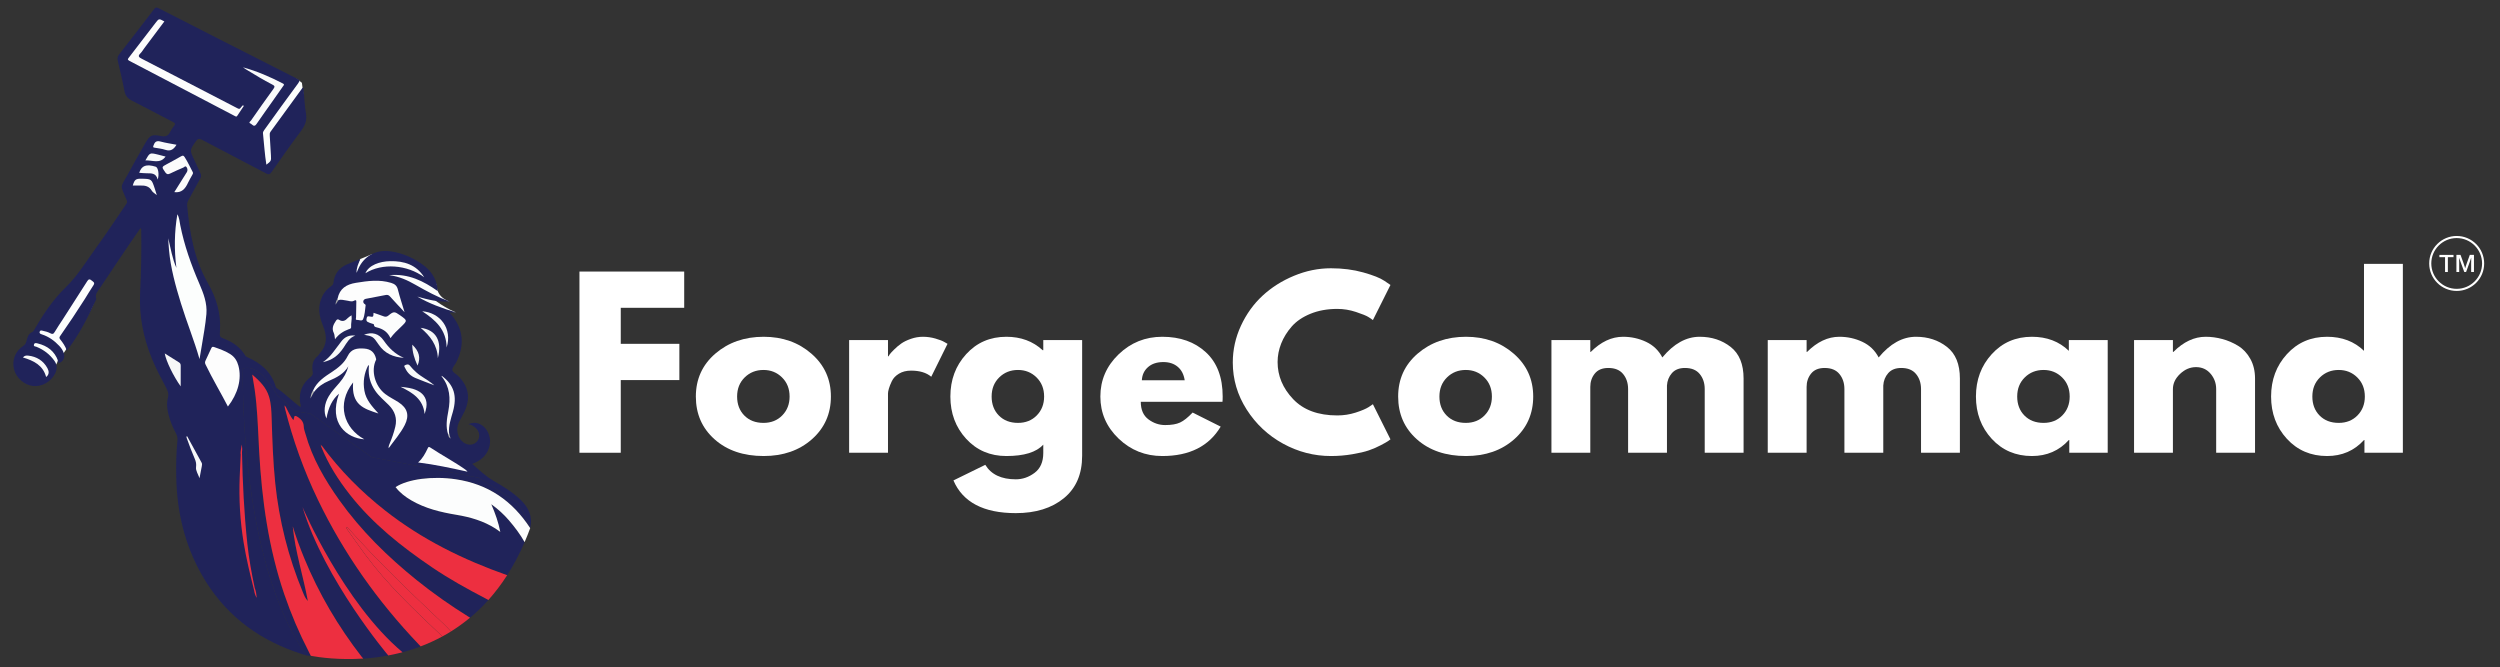 <svg version="1.0" preserveAspectRatio="xMidYMid meet" viewBox="82.206 170.496 880.448 235.008" zoomAndPan="magnify" xmlns:xlink="http://www.w3.org/1999/xlink" xmlns="http://www.w3.org/2000/svg" style="max-height: 500px" width="880.448" height="235.008"><rect x="82.206" y="170.496" width="880.448" height="235.008" fill="#333333" stroke="none"/><defs><g/><clipPath id="4c83c9c222"><path clip-rule="nonzero" d="M 167 300 L 269 300 L 269 402.992 L 167 402.992 Z M 167 300"/></clipPath><clipPath id="95acf779dc"><path clip-rule="nonzero" d="M 86.281 173 L 269.941 173 L 269.941 402 L 86.281 402 Z M 86.281 173"/></clipPath><clipPath id="f35b70c0ac"><path clip-rule="nonzero" d="M 171 302 L 211 302 L 211 402.992 L 171 402.992 Z M 171 302"/></clipPath><clipPath id="f271367bf6"><path clip-rule="nonzero" d="M 937.719 253.598 L 957.207 253.598 L 957.207 273 L 937.719 273 Z M 937.719 253.598"/></clipPath></defs><path fill-rule="nonzero" fill-opacity="1" d="M 186.707 198.227 L 188.531 199.66 L 189.074 203.789 L 178.277 228.02 L 176.652 229.461 L 172.516 223.891 L 174.5 213.66 Z M 186.707 198.227" fill="#fcfefd"/><path fill-rule="nonzero" fill-opacity="1" d="M 101.102 299.461 C 101.102 299.461 102.012 299.688 102.637 297.25 L 104.641 294.805 C 104.641 294.805 113.414 282.469 115.453 276.516 L 114.238 274.875 L 117.656 268.234 L 113.883 266.617 L 98.051 282.773 L 92.297 292.465 L 96.973 295.875 Z M 101.102 299.461" fill="#fcfefd"/><path fill-rule="nonzero" fill-opacity="1" d="M 236.02 270.922 C 236.02 270.922 235.656 275.016 240.559 276.691 C 240.559 276.691 236.648 276.035 233.586 274.781 C 233.586 274.781 237.309 278.203 242.777 280.531 C 242.777 280.531 234.758 279.359 231.699 278.277 L 225.855 271.371 L 215.059 267.242 L 205.703 268.227 L 209.008 261.742 C 209.008 261.742 211.867 260.621 212.992 260.105 C 212.992 260.105 229.637 258.355 236.02 270.922 Z M 236.02 270.922" fill="#fcfefd"/><g clip-path="url(#4c83c9c222)"><path fill-rule="nonzero" fill-opacity="1" d="M 255.227 348.07 C 256.66 351.414 257.746 354.465 258.402 357.828 C 257.734 357.359 257.25 356.992 256.746 356.668 C 252.535 353.969 247.82 352.613 242.961 351.805 C 237.395 350.879 231.977 349.586 227.055 346.711 C 224.941 345.477 223.023 344.016 221.516 342.047 C 225.781 339.23 234.516 338.066 242.785 339.293 C 254.066 340.977 262.66 346.832 268.93 356.488 C 268.93 356.488 266.25 349.27 264.359 347.383 L 250.867 338.762 L 213.086 331.492 L 191.5 316.152 L 186.102 315.344 L 179.625 309.418 C 179.625 309.418 174.227 298.383 167.75 300.266 C 167.75 300.266 165.938 366.66 189.953 401.125 C 189.953 401.125 190.555 401.273 191.656 401.473 C 191.387 400.922 191.18 400.48 190.949 400.047 C 187.578 393.52 184.699 386.785 182.328 379.836 C 176.754 363.504 174.422 346.609 173.461 329.477 C 173.152 323.879 172.984 318.277 172.469 312.695 C 172.16 309.34 171.68 306 171.027 302.422 C 173.672 304.707 175.938 306.934 176.922 310.164 C 177.695 312.688 177.773 315.297 177.859 317.902 C 178.109 325.5 178.344 333.094 179.129 340.672 C 180.504 353.902 183.723 366.648 188.793 378.938 C 189.262 380.07 189.695 381.242 190.617 382.18 C 189 373.367 186.156 364.805 185.285 355.852 C 186.438 359.676 187.824 363.41 189.34 367.098 C 194.477 379.586 201.27 391.113 209.539 401.781 C 209.734 402.027 209.922 402.258 210.121 402.457 C 216.246 402.051 223.238 400.863 230.348 398.168 C 230.125 397.93 229.918 397.707 229.711 397.484 C 215.246 382.312 203.277 365.406 194.184 346.512 C 189.199 336.164 185.352 325.406 182.57 314.27 C 182.469 313.91 182.48 313.527 182.449 313.23 C 182.508 313.406 182.617 313.602 182.836 313.734 C 183.688 315.289 184.297 316.977 185.559 318.48 C 185.66 318.145 185.727 317.984 185.746 317.82 C 185.875 316.785 186.223 316.809 187.062 317.348 C 188.363 318.176 189.152 319.156 189.199 320.766 C 189.227 321.613 189.57 322.453 189.797 323.289 C 192.199 331.902 196.625 339.5 201.762 346.703 C 209.398 357.426 218.727 366.559 228.953 374.801 C 234.84 379.547 241.035 383.875 247.465 387.863 C 247.574 387.93 247.676 387.984 247.773 388.031 C 249.988 386.18 252.148 384.109 254.219 381.797 C 253.891 381.617 253.562 381.441 253.234 381.277 C 246.762 377.906 240.379 374.387 234.344 370.277 C 223.594 362.98 213.477 354.961 205.387 344.66 C 201.324 339.488 197.824 333.98 195.363 327.848 C 195.328 327.551 195.195 327.289 195.094 327.078 C 195.062 327.023 195.043 326.977 195.02 326.922 C 195.043 326.969 195.066 327.023 195.094 327.078 C 195.207 327.25 195.41 327.418 195.625 327.574 C 201.988 336.195 209.492 343.742 217.895 350.344 C 230.824 360.488 245.379 367.625 260.816 373.078 C 263.043 369.609 265.109 365.734 266.965 361.434 C 265.398 358.664 263.492 356.141 261.422 353.734 C 259.672 351.691 257.719 349.875 255.227 348.07 Z M 255.227 348.07" fill="#20235a"/></g><g clip-path="url(#95acf779dc)"><path fill-rule="nonzero" fill-opacity="1" d="M 167.754 300.273 C 174.234 298.391 179.633 309.426 179.633 309.426 L 186.109 315.348 L 191.508 316.16 L 213.094 331.508 L 250.871 338.777 L 264.363 347.395 C 266.254 349.277 268.938 356.5 268.938 356.5 C 269.891 352.328 268.328 349.219 265.566 346.535 C 262.734 343.789 259.367 341.773 255.988 339.816 C 253.227 338.215 250.98 336.035 248.512 333.859 C 249.734 333.41 250.73 332.887 251.625 332.191 C 255.426 329.246 255.875 323.859 252.59 320.785 C 251.055 319.352 248.961 318.98 247.156 319.914 C 248.172 320.008 248.875 320.508 249.551 321.059 C 251.113 322.332 251.438 324.344 250.328 325.797 C 249.211 327.27 247.246 327.52 245.555 326.398 C 243.375 324.953 242.59 321.754 243.84 319.176 C 244.461 317.891 245.227 316.664 245.824 315.363 C 247.977 310.684 247.25 306.617 243.645 302.965 C 242.914 302.23 241.594 301.605 241.512 300.828 C 241.418 299.949 242.457 298.98 242.934 298.012 C 245.684 292.43 245.57 287.062 241.699 281.992 C 241.355 281.543 240.977 281.113 240.492 280.531 C 241.324 280.531 241.934 280.531 242.805 280.531 C 237.91 279.055 233.383 277.406 229.18 274.953 C 232.914 276.016 236.645 276.973 240.586 276.691 C 236.316 275.156 232.371 272.992 228.461 270.762 C 225.715 269.191 222.852 267.863 219.277 267.402 C 226.047 266.773 231.332 269.453 236.375 273.023 C 236.32 269.809 234.559 266.418 231.848 264.285 C 228.293 261.5 224.316 259.684 219.82 259.012 C 214.797 258.27 210.465 260.562 208.426 265.109 C 208.203 265.602 207.996 266.09 207.781 266.586 C 207.695 264.891 208.398 263.41 209.102 261.707 C 207.332 262.426 205.77 263 204.25 263.684 C 201.527 264.902 199.977 267.035 199.648 269.996 C 199.574 270.652 199.266 270.969 198.777 271.309 C 196.609 272.824 195.336 274.906 194.828 277.508 C 194.27 280.336 195.02 282.91 196.055 285.488 C 197.355 288.734 197.504 291.902 194.969 294.73 C 194.617 295.117 194.398 295.633 194.008 295.957 C 192.184 297.449 192.004 299.422 192.344 301.52 C 192.473 302.328 192.203 302.766 191.602 303.246 C 188.812 305.457 187.496 308.332 187.848 311.926 C 187.906 312.547 188.27 313.145 188.047 313.875 C 185.102 311.793 182.676 309.133 179.68 307.195 C 179.457 307.055 179.324 306.711 179.234 306.43 C 177.68 301.445 174.113 298.422 169.512 296.387 C 169.156 296.23 168.828 296.125 168.602 295.742 C 166.926 292.953 164.457 291.117 161.461 289.934 C 159.562 289.18 159.516 289.16 159.668 287.117 C 160.117 281 158.402 275.398 155.418 270.191 C 150.555 261.715 148.992 252.406 148.121 242.883 C 148.062 242.215 148.203 241.637 148.543 241.035 C 149.965 238.5 151.301 235.914 152.727 233.387 C 153.117 232.699 153.098 232.113 152.781 231.445 C 152.051 229.918 151.367 228.367 150.637 226.84 C 148.961 223.344 149 223.371 151.207 220.215 C 151.883 219.25 152.406 219.234 153.387 219.75 C 160.875 223.711 168.406 227.59 175.891 231.559 C 176.836 232.062 177.277 231.898 177.859 231.07 C 181.234 226.27 184.574 221.453 188.102 216.77 C 189.555 214.84 190.422 213.031 189.977 210.512 C 189.457 207.516 189.363 204.438 189.074 201.363 C 188.859 201.43 188.746 201.43 188.703 201.484 C 184.969 206.609 181.246 211.742 177.5 216.863 C 177.145 217.344 177.176 217.812 177.211 218.336 C 177.352 220.637 177.5 222.934 177.625 225.234 C 177.734 227.156 177.695 227.215 176.016 228.504 C 175.426 224.836 175.219 221.152 174.824 217.492 C 174.77 217.016 174.992 216.676 175.254 216.305 C 179.223 210.816 183.145 205.289 187.195 199.863 C 187.961 198.836 187.68 198.648 186.781 198.191 C 178.211 193.863 169.66 189.508 161.105 185.152 C 153.48 181.266 145.867 177.371 138.242 173.48 C 137.629 173.164 137.125 172.855 136.492 173.688 C 132.422 179.047 128.293 184.367 124.141 189.676 C 123.566 190.414 123.492 191.109 123.691 191.961 C 124.504 195.473 125.371 198.977 126.027 202.516 C 126.348 204.23 127.188 205.203 128.707 205.965 C 133.559 208.414 138.34 210.992 143.168 213.484 C 143.883 213.855 144.051 214.129 143.523 214.805 C 142.992 215.488 142.496 216.219 142.113 216.988 C 141.402 218.43 140.391 218.711 138.848 218.398 C 135.676 217.746 134.984 218.102 133.355 220.945 C 131.258 224.598 129.191 228.262 127.18 231.961 C 124.484 236.918 124.457 235.336 126.777 240.898 C 127.012 241.457 127.02 241.84 126.676 242.328 C 123.23 247.34 119.918 252.445 116.336 257.352 C 112.77 262.23 109.738 267.441 105.273 271.758 C 100.773 276.109 97.254 281.449 94.082 286.918 C 93.973 287.098 93.848 287.324 93.672 287.387 C 92.191 287.949 91.859 289.273 91.531 290.59 C 91.359 291.277 91.117 291.848 90.453 292.277 C 87.602 294.121 86.336 297.336 87.133 300.52 C 87.898 303.598 90.773 306.117 93.879 306.438 C 97.004 306.758 100.23 304.902 101.652 301.98 C 102.402 300.441 102.355 298.945 101.355 297.543 C 99.746 295.301 97.629 293.684 95.074 292.641 C 94.672 292.473 93.965 292.566 94.168 291.844 C 94.355 291.152 94.953 291.32 95.477 291.445 C 98.902 292.285 101.43 294.16 102.656 297.586 C 102.758 297.859 102.535 298.672 103.348 298.227 C 104.656 297.52 105.152 296.219 104.656 294.797 C 104.328 293.84 103.75 293.02 103.059 292.289 C 101.336 290.461 99.344 289.035 96.922 288.25 C 96.426 288.09 95.977 287.902 96.199 287.273 C 96.406 286.684 96.891 286.91 97.305 286.996 C 98.199 287.184 99.09 287.414 99.895 287.848 C 100.586 288.223 101 288.215 101.449 287.438 C 102.344 285.898 103.367 284.438 104.332 282.941 C 107.223 278.445 110.121 273.965 112.977 269.445 C 113.445 268.711 113.902 268.77 114.426 269.246 C 114.914 269.688 115.801 269.949 115.109 270.969 C 114.035 272.551 113.09 274.203 112.066 275.82 C 109.27 280.215 106.391 284.559 103.395 288.828 C 103.105 289.234 103.02 289.531 103.367 289.965 C 104.32 291.16 105.211 292.398 105.742 293.973 C 105.969 293.711 106.082 293.586 106.184 293.449 C 110.105 288.203 113.098 282.434 115.812 276.504 C 115.941 276.227 116.168 275.887 116.094 275.652 C 115.566 274.051 116.684 273.02 117.418 271.914 C 120.891 266.66 124.422 261.445 127.945 256.227 C 129.164 254.414 130.426 252.625 131.652 250.852 C 132.035 251.031 131.934 251.234 131.941 251.387 C 132.066 258.867 131.914 266.336 131.547 273.801 C 131.156 281.723 132.672 289.27 135.609 296.578 C 137.07 300.211 138.914 303.656 140.746 307.105 C 141.32 308.199 141.691 309.238 141.344 310.559 C 140.84 312.469 141.027 314.43 141.516 316.363 C 142.105 318.695 142.984 320.906 144.125 323.016 C 144.539 323.793 144.801 324.578 144.707 325.5 C 144.266 329.832 144.191 334.172 144.277 338.523 C 144.516 350.766 147.25 362.379 153.352 373.066 C 160.848 386.195 171.953 395.008 186.156 400.031 C 187.945 400.668 189.73 401.32 191.781 401.676 C 191.75 401.602 191.715 401.531 191.68 401.465 C 190.574 401.266 189.977 401.117 189.977 401.117 C 165.945 366.66 167.754 300.273 167.754 300.273 Z M 167.754 300.273" fill="#20235a"/></g><path fill-rule="nonzero" fill-opacity="1" d="M 192.492 307.953 C 193.848 304.875 196.551 303.168 199.199 301.426 C 201.41 299.969 203.484 298.289 204.629 295.918 C 205.926 293.242 208.105 293.102 210.484 293.254 C 212.812 293.41 214.133 294.617 214.656 296.867 C 214.684 296.969 214.695 297.102 214.656 297.188 C 212.758 300.996 214.246 306.496 217.906 309.277 C 219.371 310.391 221.027 311.168 222.555 312.16 C 225.734 314.211 226.465 316.816 224.746 320.199 C 223.238 323.168 221.02 325.648 219.082 328.344 C 219.008 327.781 219.18 327.316 219.391 326.828 C 220.223 324.871 220.926 322.863 221.422 320.789 C 222.125 317.844 221.281 315.324 219.16 313.18 C 217.52 311.516 215.668 310.051 214.328 308.086 C 212.645 305.625 211.891 302.938 212.086 299.969 C 212.105 299.695 212.227 299.395 211.945 299.031 C 210.43 301.953 209.996 304.957 210.543 308.117 C 211.109 311.355 213.262 313.648 215.488 316.121 C 210.094 314.398 205.938 312.996 206.566 305.172 C 200.527 312.828 203.391 321.332 210.512 325.207 C 204.367 324.805 197.789 319.633 201.605 309.156 C 199.348 310.988 197.816 314.008 197.188 317.883 C 196.102 315.637 196.395 312.734 197.973 310.07 C 199.02 308.301 200.453 306.832 201.773 305.277 C 203.328 303.449 204.32 301.707 204.891 299.488 C 203.301 302.188 200.707 303.5 197.965 304.656 C 195.934 305.504 194.164 306.746 192.816 308.52 C 192.324 308.527 192.359 308.266 192.492 307.953 Z M 192.492 307.953" fill="#fdfdfd"/><path fill-rule="nonzero" fill-opacity="1" d="M 152.473 296.969 C 150.598 290.359 147.953 283.941 145.922 277.312 C 144.031 271.176 142.316 265.004 141.73 258.578 C 141.605 257.195 141.523 255.809 141.461 254.414 C 142.32 257.914 142.852 261.5 144.328 264.828 C 143.523 258.516 143.602 252.238 144.668 245.953 C 145.371 247.16 145.434 248.531 145.695 249.824 C 147.109 256.922 149.516 263.691 152.371 270.316 C 153.855 273.762 155.223 277.238 154.895 281.105 C 154.574 284.871 153.855 288.578 153.258 292.305 C 152.996 293.887 152.727 295.461 152.473 296.969 Z M 152.473 296.969" fill="#fcfefd"/><path fill-rule="nonzero" fill-opacity="1" d="M 168.086 207.789 C 167.305 208.957 166.527 210.121 165.758 211.293 C 165.535 211.637 165.301 211.57 164.992 211.402 C 152.582 204.895 140.168 198.387 127.738 191.906 C 126.98 191.512 127.246 191.223 127.609 190.75 C 130.742 186.695 133.859 182.625 136.977 178.559 C 138.176 176.996 138.172 176.996 140.09 178.043 C 137.715 181.211 135.355 184.363 132.988 187.52 C 132.543 188.109 132.184 188.777 131.66 189.281 C 130.621 190.301 131.148 190.68 132.168 191.203 C 143.402 196.98 154.613 202.789 165.816 208.621 C 166.336 208.887 166.637 208.977 166.977 208.434 C 167.18 208.109 167.48 207.855 167.742 207.574 C 167.855 207.641 167.969 207.715 168.086 207.789 Z M 168.086 207.789" fill="#fcfcfc"/><path fill-rule="nonzero" fill-opacity="1" d="M 162.473 313.668 C 159.883 308.676 157.008 303.879 154.586 298.844 C 154.352 298.363 154.359 297.973 154.586 297.496 C 155.27 296.09 155.926 294.676 156.562 293.25 C 156.785 292.754 156.965 292.484 157.617 292.719 C 159.59 293.418 161.555 294.094 163.332 295.234 C 164.84 296.199 165.695 297.566 166.168 299.285 C 167.434 303.977 165.973 309.176 162.473 313.668 Z M 162.473 313.668" fill="#fdfdfd"/><path fill-rule="nonzero" fill-opacity="1" d="M 201.109 275.625 C 201.828 272.102 204.199 270.641 207.574 270.098 C 211.727 269.426 215.816 268.855 219.953 270.117 C 221.219 270.504 221.992 271.109 222.332 272.48 C 222.984 275.082 223.844 277.629 224.688 280.457 C 222.836 278.465 221.16 276.711 219.551 274.902 C 219.074 274.367 218.617 274.27 217.961 274.406 C 215.668 274.875 213.359 275.305 211.055 275.73 C 210.203 275.895 209.848 276.77 210.426 277.422 C 210.613 277.629 211.02 277.684 210.969 278.062 C 210.738 279.699 210.707 281.402 210.07 282.91 C 209.719 283.734 208.66 283.125 207.938 283.156 C 207.285 283.191 207.602 282.574 207.602 282.254 C 207.609 280.559 207.66 278.867 207.688 277.172 C 207.695 276.555 207.875 275.879 206.77 276.461 C 205.957 276.887 204.992 276.395 204.086 276.309 C 203.203 276.223 202.324 275.852 201.418 276.207 C 200.934 276.207 200.977 275.945 201.109 275.625 Z M 201.109 275.625" fill="#fdfdfd"/><path fill-rule="nonzero" fill-opacity="1" d="M 219.719 289.59 C 218.746 287.398 217.055 286.32 214.922 285.797 C 214.488 285.691 213.957 285.609 213.926 284.961 C 213.902 284.559 213.574 284.57 213.273 284.484 C 212.738 284.328 212.199 284.137 211.711 283.875 C 211.055 283.527 211.262 282.91 211.383 282.375 C 211.512 281.77 211.965 281.879 212.414 281.957 C 213.691 282.18 213.695 282.172 213.758 280.656 C 214.957 281.074 216.129 281.434 217.277 281.883 C 217.953 282.145 218.43 282.09 219.027 281.602 C 220.832 280.113 221.145 280.148 223.09 281.523 C 225.734 283.391 225.734 283.391 223.398 285.645 C 222.105 286.875 220.797 288.074 219.719 289.59 Z M 219.719 289.59" fill="#fcfdfd"/><path fill-rule="nonzero" fill-opacity="1" d="M 167.77 194.199 C 172.691 195.555 177.324 197.559 181.824 199.895 C 182.527 200.258 182.078 200.598 181.871 200.902 C 180.664 202.648 179.438 204.379 178.211 206.113 C 176.312 208.809 174.383 211.477 172.523 214.203 C 171.633 215.516 171 214.215 170.391 213.98 C 169.613 213.688 170.418 213.203 170.621 212.914 C 173.227 209.184 175.836 205.457 178.523 201.777 C 179.129 200.953 178.895 200.688 178.129 200.289 C 174.977 198.656 171.934 196.828 168.902 194.965 C 168.52 194.723 168.152 194.453 167.77 194.199 Z M 167.77 194.199" fill="#fafbfb"/><path fill-rule="nonzero" fill-opacity="1" d="M 143.594 238.16 C 144.969 235.969 146.371 233.73 147.773 231.492 C 147.934 231.238 148.129 230.977 148.188 230.695 C 148.309 230.156 148.148 229.613 147.801 229.238 C 147.43 228.844 147.109 229.359 146.793 229.5 C 145.199 230.184 143.602 230.875 142.055 231.641 C 141.242 232.039 140.812 231.781 140.355 231.109 C 139.102 229.281 139.09 229.309 140.988 228.289 C 142.668 227.391 144.352 226.48 146.008 225.527 C 146.566 225.207 146.84 225.219 147.23 225.816 C 148.324 227.496 149.129 229.32 150.074 231.074 C 150.289 231.473 150.121 231.734 149.957 232.035 C 149.441 232.984 148.859 233.91 148.41 234.895 C 147.457 236.961 146.176 238.5 143.594 238.16 Z M 143.594 238.16" fill="#fbfbfb"/><path fill-rule="nonzero" fill-opacity="1" d="M 229.449 333.367 C 231.078 331.949 231.961 330.207 232.809 328.445 C 233.027 327.98 233.148 327.715 233.707 328.082 C 237.824 330.816 242.223 333.113 246.258 335.988 C 246.426 336.109 246.555 336.289 246.863 336.617 C 240.996 335.324 235.355 334.094 229.449 333.367 Z M 229.449 333.367" fill="#fcfdfd"/><path fill-rule="nonzero" fill-opacity="1" d="M 231.594 268.141 C 225.625 263.676 216.746 263.027 210.887 266.727 C 212.082 263.863 215.957 262.543 219.578 262.473 C 224.473 262.371 228.816 263.684 231.594 268.141 Z M 231.594 268.141" fill="#fafbfb"/><path fill-rule="nonzero" fill-opacity="1" d="M 206.012 281.535 C 206.219 283.008 205.762 284.324 205.863 285.656 C 205.91 286.281 205.387 286.301 205.004 286.449 C 203.109 287.156 201.453 288.203 200.191 289.973 C 200.043 289.156 200.062 288.379 199.762 287.766 C 198.93 286.094 199.641 284.785 200.527 283.453 C 200.82 283.016 201.137 282.801 201.594 283.105 C 202.859 283.934 203.824 283.473 204.73 282.473 C 205.039 282.133 205.48 281.91 206.012 281.535 Z M 206.012 281.535" fill="#fbfcfb"/><path fill-rule="nonzero" fill-opacity="1" d="M 240.062 323.613 C 239.105 320.824 239.574 318.023 240.098 315.262 C 240.934 310.859 240.66 306.73 237.75 303.074 C 237.715 303.031 237.762 302.926 237.777 302.844 C 242.113 306.07 243.281 309.914 241.691 315.551 C 241 318.004 240.137 320.43 240.352 323.043 C 240.398 323.309 240.566 323.633 240.062 323.613 Z M 240.062 323.613" fill="#f9fafa"/><path fill-rule="nonzero" fill-opacity="1" d="M 224.445 296.52 C 220.766 296.297 217.672 295.012 215.527 291.801 C 213.648 289 213.449 288.945 210.41 288.391 C 213.234 287.297 215.633 287.949 217.324 290.402 C 219.168 293.066 221.383 295.246 224.445 296.52 Z M 224.445 296.52" fill="#fafafb"/><path fill-rule="nonzero" fill-opacity="1" d="M 207.352 288.691 C 205.219 289.395 204.328 291.238 203.242 292.879 C 201.312 295.797 199.199 297.316 195.914 298.047 C 197.234 297.129 198.387 296.035 199.367 294.762 C 200.367 293.457 201.363 292.148 202.344 290.824 C 203.57 289.148 205.215 288.41 207.352 288.691 Z M 207.352 288.691" fill="#f8f9f9"/><path fill-rule="nonzero" fill-opacity="1" d="M 230.891 280.109 C 237.293 280.609 241.586 286.262 239.5 292.879 C 239.398 286.547 235.531 283.164 230.891 280.109 Z M 230.891 280.109" fill="#f9fafa"/><path fill-rule="nonzero" fill-opacity="1" d="M 223.277 306.727 C 225.332 306.918 227.363 307.16 229.219 308.059 C 231.66 309.238 232.789 311.41 232.344 314.031 C 232.219 314.793 231.996 315.539 231.742 316.32 C 231.25 311.039 227.441 308.75 223.277 306.727 Z M 223.277 306.727" fill="#f8f9f9"/><path fill-rule="nonzero" fill-opacity="1" d="M 137.434 239.223 C 136.641 238.547 135.984 238.219 135.684 237.691 C 134.711 235.98 133.176 235.773 131.465 235.84 C 130.641 235.875 129.816 235.848 128.965 235.848 C 129.574 233.734 130.035 233.387 132.062 233.434 C 135.582 233.516 135.582 233.516 136.707 236.906 C 136.922 237.551 137.117 238.207 137.434 239.223 Z M 137.434 239.223" fill="#f9fafa"/><path fill-rule="nonzero" fill-opacity="1" d="M 148.113 324.129 C 149.812 327.223 151.5 330.328 153.203 333.422 C 153.434 333.84 153.359 334.254 153.277 334.684 C 153.012 336.043 152.754 337.395 152.469 338.91 C 151.992 337.543 151.094 336.23 151.246 335.059 C 151.395 333.918 151.219 333.047 150.816 332.121 C 149.785 329.742 148.867 327.324 148 324.879 C 147.934 324.684 147.887 324.484 147.832 324.281 C 147.922 324.242 148.02 324.18 148.113 324.129 Z M 148.113 324.129" fill="#f7f8f9"/><path fill-rule="nonzero" fill-opacity="1" d="M 144.367 221.473 C 143.434 223.016 142.355 223.906 140.438 223.262 C 139.223 222.852 137.902 222.727 136.629 222.504 C 136.117 222.418 136.059 222.332 136.246 221.781 C 136.668 220.543 137.246 219.957 138.68 220.332 C 140.539 220.828 142.457 221.105 144.367 221.473 Z M 144.367 221.473" fill="#fafbfb"/><path fill-rule="nonzero" fill-opacity="1" d="M 90.277 296.391 C 90.801 295.723 91.465 295.66 92.109 295.734 C 95.105 296.062 97.445 297.484 98.902 300.145 C 99.492 301.223 99.613 302.391 98.453 303.273 C 97.348 299.125 94.074 297.52 90.277 296.391 Z M 90.277 296.391" fill="#f9f9fa"/><path fill-rule="nonzero" fill-opacity="1" d="M 236.41 296.625 C 236.223 292.031 233.711 288.785 230.34 285.945 C 235.758 286.648 237.973 290.523 236.41 296.625 Z M 236.41 296.625" fill="#f6f7f8"/><path fill-rule="nonzero" fill-opacity="1" d="M 137.727 233.734 C 137.203 231.379 135.48 231.539 133.832 231.52 C 132.973 231.512 132.113 231.418 131.242 231.355 C 132.082 228.785 133.723 228.195 137.051 229.207 C 137.91 229.473 138.371 232 137.727 233.734 Z M 137.727 233.734" fill="#f8fafa"/><path fill-rule="nonzero" fill-opacity="1" d="M 235.156 306.203 C 232.719 305.258 230.582 304.48 228.48 303.602 C 226.914 302.945 225.707 301.832 224.969 300.277 C 224.809 299.93 224.305 299.406 224.793 299.145 C 225.305 298.879 226.027 298.582 226.57 299.281 C 227.242 300.133 228 300.895 228.812 301.625 C 230.535 303.172 232.652 304.145 234.43 305.598 C 234.586 305.727 234.738 305.855 235.156 306.203 Z M 235.156 306.203" fill="#f8f9f9"/><path fill-rule="nonzero" fill-opacity="1" d="M 140.223 294.965 C 142.008 296.09 143.641 297.121 145.285 298.141 C 145.773 298.441 145.855 298.871 145.848 299.395 C 145.836 301.758 145.84 304.125 145.84 306.562 C 143.32 303.059 140.68 297.664 140.223 294.965 Z M 140.223 294.965" fill="#f7f8f8"/><path fill-rule="nonzero" fill-opacity="1" d="M 133.418 226.977 C 134.953 224.254 134.953 224.246 137.68 224.898 C 138.633 225.125 139.57 225.387 140.516 225.633 C 138.578 228.316 135.965 226.895 133.418 226.977 Z M 133.418 226.977" fill="#f8fafa"/><path fill-rule="nonzero" fill-opacity="1" d="M 229.254 299.246 C 228.148 296.859 227.402 294.434 227.395 291.875 C 229.824 294.168 230.445 296.512 229.254 299.246 Z M 229.254 299.246" fill="#f4f5f5"/><path fill-rule="nonzero" fill-opacity="1" d="M 172.629 381.062 C 172.504 379.883 172.383 378.703 171.926 377.59 C 170.82 372.422 169.867 367.23 169.312 361.969 C 168.164 351.227 167.648 340.453 167.426 329.656 C 167.566 328.777 167.5 327.914 167.32 327.043 C 167.234 328.262 166.777 329.449 166.973 330.695 C 167.004 330.621 167.039 330.539 167.07 330.469 C 167.066 330.555 167.039 330.637 166.973 330.695 C 166.855 333.297 166.73 335.895 166.621 338.504 C 166.32 346.25 166.75 353.941 168.012 361.594 C 168.938 367.242 170.285 372.797 171.68 378.34 C 171.84 379.305 172.086 380.23 172.629 381.062 Z M 172.629 381.062" fill="#ed2f40"/><path fill-rule="nonzero" fill-opacity="1" d="M 192.492 307.953 C 192.559 308.16 192.488 308.441 192.801 308.52 C 192.414 309.227 192.023 309.93 191.508 310.852 C 191.66 309.648 191.938 308.754 192.492 307.953 Z M 192.492 307.953" fill="#b4b5b4"/><path fill-rule="nonzero" fill-opacity="1" d="M 201.109 275.625 C 201.191 275.824 201.082 276.133 201.418 276.195 C 201.078 276.73 200.734 277.262 200.391 277.797 C 200.359 276.953 200.68 276.27 201.109 275.625 Z M 201.109 275.625" fill="#a5a7a6"/><path fill-rule="nonzero" fill-opacity="1" d="M 240.062 323.613 C 240.156 323.426 240.25 323.238 240.352 323.051 C 240.531 323.688 240.719 324.324 240.902 324.957 C 240.371 324.625 240.137 324.16 240.062 323.613 Z M 240.062 323.613" fill="#b2b4b3"/><g clip-path="url(#f35b70c0ac)"><path fill-rule="nonzero" fill-opacity="1" d="M 209.551 401.766 C 201.285 391.098 194.484 379.574 189.355 367.082 C 187.84 363.398 186.453 359.672 185.297 355.836 C 186.168 364.789 189.012 373.348 190.629 382.168 C 189.711 381.227 189.27 380.055 188.805 378.922 C 183.734 366.633 180.516 353.887 179.141 340.66 C 178.359 333.086 178.121 325.488 177.875 317.891 C 177.789 315.289 177.715 312.684 176.938 310.148 C 175.949 306.918 173.684 304.703 171.043 302.41 C 171.691 305.988 172.176 309.324 172.484 312.684 C 173 318.266 173.168 323.867 173.477 329.461 C 174.43 346.605 176.77 363.492 182.34 379.82 C 184.715 386.777 187.59 393.504 190.965 400.031 C 191.184 400.469 191.398 400.91 191.668 401.461 C 194.711 402.016 201.566 402.992 210.141 402.426 C 209.934 402.242 209.746 402.016 209.551 401.766 Z M 209.551 401.766" fill="#ed2f40"/></g><path fill-rule="nonzero" fill-opacity="1" d="M 242.785 339.293 C 234.516 338.059 225.781 339.227 221.516 342.047 C 223.023 344.012 224.941 345.477 227.055 346.711 C 231.977 349.586 237.402 350.879 242.961 351.805 C 247.82 352.613 252.535 353.969 256.746 356.668 C 257.25 356.992 257.734 357.359 258.402 357.828 C 257.746 354.465 256.66 351.414 255.227 348.07 C 257.719 349.879 259.672 351.691 261.422 353.719 C 263.492 356.125 265.398 358.652 266.965 361.422 C 267.648 359.84 268.309 358.195 268.93 356.496 C 262.656 346.84 254.066 340.977 242.785 339.293 Z M 242.785 339.293" fill="#fcfdfd"/><path fill-rule="nonzero" fill-opacity="1" d="M 210.879 365.895 C 208.613 362.84 206.453 359.703 204.242 356.602 C 204.074 356.207 204.262 356.16 204.59 356.238 C 215.266 368.27 226.922 379.324 238.586 390.367 C 239.406 391.141 240.176 391.965 240.93 392.793 C 240.953 392.828 240.98 392.855 241.008 392.887 C 243.297 391.469 245.547 389.852 247.754 388.016 C 247.66 387.969 247.559 387.918 247.445 387.848 C 241.016 383.863 234.82 379.531 228.934 374.789 C 218.711 366.555 209.383 357.414 201.738 346.691 C 196.609 339.488 192.18 331.887 189.777 323.277 C 189.543 322.438 189.199 321.594 189.18 320.75 C 189.133 319.141 188.336 318.164 187.043 317.332 C 186.211 316.797 185.855 316.77 185.727 317.809 C 185.707 317.969 185.641 318.129 185.539 318.465 C 184.285 316.973 183.668 315.277 182.816 313.723 C 182.594 313.582 182.488 313.395 182.43 313.219 C 182.461 313.512 182.449 313.895 182.547 314.258 C 185.332 325.395 189.18 336.148 194.164 346.496 C 203.262 365.402 215.23 382.301 229.711 397.457 C 229.918 397.68 230.125 397.902 230.348 398.141 C 232.902 397.176 235.465 396.02 238.012 394.633 C 237.902 394.551 237.805 394.465 237.711 394.375 C 228.223 385.41 218.707 376.445 210.879 365.895 Z M 210.879 365.895" fill="#ed2f40"/><path fill-rule="nonzero" fill-opacity="1" d="M 240.934 392.793 C 240.176 391.965 239.406 391.145 238.594 390.367 C 226.926 379.324 215.273 368.27 204.598 356.238 C 204.27 356.152 204.082 356.207 204.25 356.602 C 206.453 359.703 208.613 362.84 210.887 365.895 C 218.711 376.445 228.227 385.41 237.73 394.375 C 237.824 394.465 237.926 394.551 238.031 394.629 C 239.031 394.09 240.031 393.5 241.027 392.883 C 240.996 392.863 240.961 392.828 240.934 392.793 Z M 240.934 392.793" fill="#ed2f40"/><path fill-rule="nonzero" fill-opacity="1" d="M 195.617 327.566 C 195.402 327.41 195.203 327.25 195.09 327.07 C 195.188 327.285 195.324 327.539 195.355 327.84 C 197.816 333.965 201.316 339.473 205.383 344.652 C 213.469 354.961 223.586 362.973 234.336 370.273 C 240.379 374.375 246.762 377.898 253.227 381.27 C 253.555 381.438 253.875 381.617 254.211 381.793 C 256.527 379.203 258.746 376.309 260.816 373.074 C 245.379 367.625 230.824 360.488 217.895 350.336 C 209.48 343.73 201.977 336.191 195.617 327.566 Z M 195.617 327.566" fill="#ed2f40"/><path fill-rule="nonzero" fill-opacity="1" d="M 195.09 327.07 C 195.062 327.016 195.035 326.961 195.016 326.914 C 195.035 326.969 195.055 327.016 195.09 327.07 Z M 195.09 327.07" fill="#ed2f40"/><path fill-rule="nonzero" fill-opacity="1" d="M 188.738 349.062 C 188.738 349.062 203.055 382.641 223.961 400.207 C 223.961 400.207 221.004 400.984 218.941 401.332 C 218.941 401.332 196.488 374.82 188.738 349.062 Z M 188.738 349.062" fill="#ed2f40"/><g fill-opacity="1" fill="#ffffff"><g transform="translate(281.636, 329.944)"><g><path d="M 41.531 -63.812 L 41.531 -51.047 L 19.188 -51.047 L 19.188 -38.359 L 39.828 -38.359 L 39.828 -25.594 L 19.188 -25.594 L 19.188 0 L 4.641 0 L 4.641 -63.812 Z M 41.531 -63.812"/></g></g></g><g fill-opacity="1" fill="#ffffff"><g transform="translate(325.488, 329.944)"><g><path d="M 8.391 -4.719 C 3.984 -8.633 1.781 -13.66 1.781 -19.797 C 1.781 -25.93 4.07 -30.973 8.656 -34.922 C 13.25 -38.867 18.922 -40.844 25.672 -40.844 C 32.328 -40.844 37.938 -38.852 42.5 -34.875 C 47.062 -30.906 49.344 -25.879 49.344 -19.797 C 49.344 -13.711 47.113 -8.695 42.656 -4.75 C 38.195 -0.812 32.535 1.156 25.672 1.156 C 18.555 1.156 12.797 -0.801 8.391 -4.719 Z M 18.984 -26.531 C 17.203 -24.781 16.312 -22.535 16.312 -19.797 C 16.312 -17.066 17.16 -14.836 18.859 -13.109 C 20.566 -11.379 22.812 -10.516 25.594 -10.516 C 28.281 -10.516 30.484 -11.391 32.203 -13.141 C 33.93 -14.898 34.797 -17.117 34.797 -19.797 C 34.797 -22.535 33.906 -24.781 32.125 -26.531 C 30.352 -28.281 28.176 -29.156 25.594 -29.156 C 22.969 -29.156 20.766 -28.281 18.984 -26.531 Z M 18.984 -26.531"/></g></g></g><g fill-opacity="1" fill="#ffffff"><g transform="translate(376.61, 329.944)"><g><path d="M 4.641 0 L 4.641 -39.672 L 18.328 -39.672 L 18.328 -33.953 L 18.484 -33.953 C 18.586 -34.16 18.754 -34.414 18.984 -34.719 C 19.211 -35.031 19.711 -35.57 20.484 -36.344 C 21.266 -37.125 22.094 -37.82 22.969 -38.438 C 23.844 -39.062 24.977 -39.617 26.375 -40.109 C 27.77 -40.598 29.188 -40.844 30.625 -40.844 C 32.125 -40.844 33.594 -40.633 35.031 -40.219 C 36.477 -39.801 37.535 -39.391 38.203 -38.984 L 39.297 -38.359 L 33.562 -26.766 C 31.863 -28.203 29.492 -28.922 26.453 -28.922 C 24.797 -28.922 23.375 -28.562 22.188 -27.844 C 21.008 -27.125 20.176 -26.25 19.688 -25.219 C 19.195 -24.188 18.848 -23.305 18.641 -22.578 C 18.43 -21.859 18.328 -21.289 18.328 -20.875 L 18.328 0 Z M 4.641 0"/></g></g></g><g fill-opacity="1" fill="#ffffff"><g transform="translate(415.126, 329.944)"><g><path d="M 2.859 9.75 L 14.078 4.25 C 16.141 7.656 19.723 9.359 24.828 9.359 C 27.203 9.359 29.406 8.598 31.438 7.078 C 33.477 5.555 34.5 3.223 34.5 0.078 L 34.5 -2.859 C 32.07 -0.18 27.738 1.156 21.5 1.156 C 15.781 1.156 11.062 -0.863 7.344 -4.906 C 3.633 -8.957 1.781 -13.922 1.781 -19.797 C 1.781 -25.672 3.633 -30.645 7.344 -34.719 C 11.062 -38.801 15.781 -40.844 21.5 -40.844 C 26.602 -40.844 30.859 -39.27 34.266 -36.125 L 34.5 -36.125 L 34.5 -39.672 L 48.188 -39.672 L 48.188 1.078 C 48.188 7.523 46.047 12.5 41.766 16 C 37.484 19.508 31.836 21.266 24.828 21.266 C 13.484 21.266 6.16 17.426 2.859 9.75 Z M 18.984 -26.531 C 17.203 -24.781 16.312 -22.535 16.312 -19.797 C 16.312 -17.066 17.16 -14.836 18.859 -13.109 C 20.566 -11.379 22.812 -10.516 25.594 -10.516 C 28.281 -10.516 30.484 -11.391 32.203 -13.141 C 33.93 -14.898 34.797 -17.117 34.797 -19.797 C 34.797 -22.535 33.906 -24.781 32.125 -26.531 C 30.352 -28.281 28.176 -29.156 25.594 -29.156 C 22.969 -29.156 20.766 -28.281 18.984 -26.531 Z M 18.984 -26.531"/></g></g></g><g fill-opacity="1" fill="#ffffff"><g transform="translate(467.95, 329.944)"><g><path d="M 44.781 -17.938 L 16.016 -17.938 C 16.016 -15.156 16.914 -13.094 18.719 -11.75 C 20.52 -10.414 22.477 -9.75 24.594 -9.75 C 26.812 -9.75 28.562 -10.047 29.844 -10.641 C 31.133 -11.234 32.609 -12.406 34.266 -14.156 L 44.156 -9.203 C 40.031 -2.297 33.176 1.156 23.594 1.156 C 17.613 1.156 12.484 -0.891 8.203 -4.984 C 3.922 -9.086 1.781 -14.023 1.781 -19.797 C 1.781 -25.578 3.922 -30.531 8.203 -34.656 C 12.484 -38.781 17.613 -40.844 23.594 -40.844 C 29.883 -40.844 35 -39.023 38.938 -35.391 C 42.883 -31.754 44.859 -26.555 44.859 -19.797 C 44.859 -18.867 44.832 -18.25 44.781 -17.938 Z M 16.391 -25.516 L 31.484 -25.516 C 31.172 -27.578 30.352 -29.16 29.031 -30.266 C 27.719 -31.379 26.031 -31.938 23.969 -31.938 C 21.707 -31.938 19.906 -31.344 18.562 -30.156 C 17.219 -28.977 16.492 -27.43 16.391 -25.516 Z M 16.391 -25.516"/></g></g></g><g fill-opacity="1" fill="#ffffff"><g transform="translate(514.587, 329.944)"><g><path d="M 38.594 -13.141 C 40.812 -13.141 42.961 -13.473 45.047 -14.141 C 47.141 -14.816 48.676 -15.469 49.656 -16.094 L 51.125 -17.094 L 57.312 -4.719 C 57.102 -4.562 56.816 -4.352 56.453 -4.094 C 56.098 -3.844 55.258 -3.367 53.938 -2.672 C 52.625 -1.973 51.219 -1.363 49.719 -0.844 C 48.227 -0.332 46.27 0.125 43.844 0.531 C 41.426 0.945 38.926 1.156 36.344 1.156 C 30.414 1.156 24.797 -0.297 19.484 -3.203 C 14.18 -6.117 9.906 -10.129 6.656 -15.234 C 3.406 -20.336 1.781 -25.852 1.781 -31.781 C 1.781 -36.27 2.734 -40.578 4.641 -44.703 C 6.547 -48.828 9.082 -52.359 12.25 -55.297 C 15.426 -58.234 19.129 -60.578 23.359 -62.328 C 27.586 -64.086 31.914 -64.969 36.344 -64.969 C 40.469 -64.969 44.27 -64.477 47.75 -63.5 C 51.238 -62.52 53.703 -61.539 55.141 -60.562 L 57.312 -59.094 L 51.125 -46.719 C 50.758 -47.02 50.219 -47.391 49.5 -47.828 C 48.781 -48.273 47.336 -48.859 45.172 -49.578 C 43.004 -50.297 40.812 -50.656 38.594 -50.656 C 35.082 -50.656 31.938 -50.086 29.156 -48.953 C 26.375 -47.816 24.172 -46.32 22.547 -44.469 C 20.922 -42.613 19.68 -40.613 18.828 -38.469 C 17.984 -36.332 17.562 -34.156 17.562 -31.938 C 17.562 -27.094 19.379 -22.75 23.016 -18.906 C 26.648 -15.062 31.844 -13.141 38.594 -13.141 Z M 38.594 -13.141"/></g></g></g><g fill-opacity="1" fill="#ffffff"><g transform="translate(572.825, 329.944)"><g><path d="M 8.391 -4.719 C 3.984 -8.633 1.781 -13.66 1.781 -19.797 C 1.781 -25.93 4.07 -30.973 8.656 -34.922 C 13.25 -38.867 18.922 -40.844 25.672 -40.844 C 32.328 -40.844 37.938 -38.852 42.5 -34.875 C 47.062 -30.906 49.344 -25.879 49.344 -19.797 C 49.344 -13.711 47.113 -8.695 42.656 -4.75 C 38.195 -0.812 32.535 1.156 25.672 1.156 C 18.555 1.156 12.797 -0.801 8.391 -4.719 Z M 18.984 -26.531 C 17.203 -24.781 16.312 -22.535 16.312 -19.797 C 16.312 -17.066 17.16 -14.836 18.859 -13.109 C 20.566 -11.379 22.812 -10.516 25.594 -10.516 C 28.281 -10.516 30.484 -11.391 32.203 -13.141 C 33.93 -14.898 34.797 -17.117 34.797 -19.797 C 34.797 -22.535 33.906 -24.781 32.125 -26.531 C 30.352 -28.281 28.176 -29.156 25.594 -29.156 C 22.969 -29.156 20.766 -28.281 18.984 -26.531 Z M 18.984 -26.531"/></g></g></g><g fill-opacity="1" fill="#ffffff"><g transform="translate(623.947, 329.944)"><g><path d="M 4.641 0 L 4.641 -39.672 L 18.328 -39.672 L 18.328 -35.5 L 18.484 -35.5 C 22.047 -39.062 25.836 -40.844 29.859 -40.844 C 32.742 -40.844 35.445 -40.25 37.969 -39.062 C 40.5 -37.875 42.41 -36.039 43.703 -33.562 C 47.723 -38.414 52.102 -40.844 56.844 -40.844 C 61.07 -40.844 64.707 -39.656 67.75 -37.281 C 70.789 -34.906 72.312 -31.191 72.312 -26.141 L 72.312 0 L 58.625 0 L 58.625 -22.422 C 58.625 -24.535 58.039 -26.301 56.875 -27.719 C 55.719 -29.145 53.984 -29.859 51.672 -29.859 C 49.66 -29.859 48.125 -29.25 47.062 -28.031 C 46.008 -26.82 45.43 -25.367 45.328 -23.672 L 45.328 0 L 31.641 0 L 31.641 -22.422 C 31.641 -24.535 31.055 -26.301 29.891 -27.719 C 28.734 -29.145 26.992 -29.859 24.672 -29.859 C 22.555 -29.859 20.969 -29.195 19.906 -27.875 C 18.852 -26.562 18.328 -25.004 18.328 -23.203 L 18.328 0 Z M 4.641 0"/></g></g></g><g fill-opacity="1" fill="#ffffff"><g transform="translate(700.128, 329.944)"><g><path d="M 4.641 0 L 4.641 -39.672 L 18.328 -39.672 L 18.328 -35.5 L 18.484 -35.5 C 22.047 -39.062 25.836 -40.844 29.859 -40.844 C 32.742 -40.844 35.445 -40.25 37.969 -39.062 C 40.5 -37.875 42.41 -36.039 43.703 -33.562 C 47.723 -38.414 52.102 -40.844 56.844 -40.844 C 61.07 -40.844 64.707 -39.656 67.75 -37.281 C 70.789 -34.906 72.312 -31.191 72.312 -26.141 L 72.312 0 L 58.625 0 L 58.625 -22.422 C 58.625 -24.535 58.039 -26.301 56.875 -27.719 C 55.719 -29.145 53.984 -29.859 51.672 -29.859 C 49.66 -29.859 48.125 -29.25 47.062 -28.031 C 46.008 -26.82 45.43 -25.367 45.328 -23.672 L 45.328 0 L 31.641 0 L 31.641 -22.422 C 31.641 -24.535 31.055 -26.301 29.891 -27.719 C 28.734 -29.145 26.992 -29.859 24.672 -29.859 C 22.555 -29.859 20.969 -29.195 19.906 -27.875 C 18.852 -26.562 18.328 -25.004 18.328 -23.203 L 18.328 0 Z M 4.641 0"/></g></g></g><g fill-opacity="1" fill="#ffffff"><g transform="translate(776.309, 329.944)"><g><path d="M 7.344 -4.906 C 3.633 -8.957 1.781 -13.922 1.781 -19.797 C 1.781 -25.672 3.633 -30.645 7.344 -34.719 C 11.062 -38.801 15.781 -40.844 21.5 -40.844 C 26.758 -40.844 31.094 -39.191 34.5 -35.891 L 34.5 -39.672 L 48.188 -39.672 L 48.188 0 L 34.656 0 L 34.656 -4.484 L 34.5 -4.484 C 31.094 -0.723 26.758 1.156 21.5 1.156 C 15.781 1.156 11.062 -0.863 7.344 -4.906 Z M 18.984 -26.531 C 17.203 -24.781 16.312 -22.535 16.312 -19.797 C 16.312 -17.066 17.16 -14.836 18.859 -13.109 C 20.566 -11.379 22.812 -10.516 25.594 -10.516 C 28.281 -10.516 30.484 -11.391 32.203 -13.141 C 33.93 -14.898 34.797 -17.117 34.797 -19.797 C 34.797 -22.535 33.906 -24.781 32.125 -26.531 C 30.352 -28.281 28.176 -29.156 25.594 -29.156 C 22.969 -29.156 20.766 -28.281 18.984 -26.531 Z M 18.984 -26.531"/></g></g></g><g fill-opacity="1" fill="#ffffff"><g transform="translate(829.133, 329.944)"><g><path d="M 4.641 0 L 4.641 -39.672 L 18.328 -39.672 L 18.328 -35.5 L 18.484 -35.5 C 22.047 -39.062 25.836 -40.844 29.859 -40.844 C 31.816 -40.844 33.758 -40.582 35.688 -40.062 C 37.625 -39.551 39.484 -38.754 41.266 -37.672 C 43.047 -36.586 44.488 -35.051 45.594 -33.062 C 46.695 -31.082 47.25 -28.773 47.25 -26.141 L 47.25 0 L 33.562 0 L 33.562 -22.422 C 33.562 -24.484 32.906 -26.285 31.594 -27.828 C 30.281 -29.379 28.566 -30.156 26.453 -30.156 C 24.391 -30.156 22.52 -29.359 20.844 -27.766 C 19.164 -26.172 18.328 -24.391 18.328 -22.422 L 18.328 0 Z M 4.641 0"/></g></g></g><g fill-opacity="1" fill="#ffffff"><g transform="translate(880.256, 329.944)"><g><path d="M 7.344 -4.906 C 3.633 -8.957 1.781 -13.922 1.781 -19.797 C 1.781 -25.672 3.633 -30.645 7.344 -34.719 C 11.062 -38.801 15.781 -40.844 21.5 -40.844 C 26.758 -40.844 31.094 -39.191 34.5 -35.891 L 34.5 -66.516 L 48.188 -66.516 L 48.188 0 L 34.656 0 L 34.656 -4.484 L 34.5 -4.484 C 31.094 -0.723 26.758 1.156 21.5 1.156 C 15.781 1.156 11.062 -0.863 7.344 -4.906 Z M 18.984 -26.531 C 17.203 -24.781 16.312 -22.535 16.312 -19.797 C 16.312 -17.066 17.16 -14.836 18.859 -13.109 C 20.566 -11.379 22.812 -10.516 25.594 -10.516 C 28.281 -10.516 30.484 -11.391 32.203 -13.141 C 33.93 -14.898 34.797 -17.117 34.797 -19.797 C 34.797 -22.535 33.906 -24.781 32.125 -26.531 C 30.352 -28.281 28.176 -29.156 25.594 -29.156 C 22.969 -29.156 20.766 -28.281 18.984 -26.531 Z M 18.984 -26.531"/></g></g></g><g clip-path="url(#f271367bf6)"><path fill-rule="nonzero" fill-opacity="1" d="M 947.398 254.34 C 942.469 254.34 938.457 258.348 938.457 263.277 C 938.457 268.207 942.469 272.219 947.398 272.219 C 952.328 272.219 956.34 268.207 956.34 263.277 C 956.34 258.348 952.328 254.34 947.398 254.34 Z M 947.398 272.961 C 946.09 272.961 944.824 272.703 943.629 272.199 C 942.477 271.711 941.441 271.012 940.555 270.125 C 939.664 269.234 938.965 268.199 938.48 267.047 C 937.973 265.852 937.719 264.586 937.719 263.277 C 937.719 261.973 937.973 260.703 938.48 259.512 C 938.965 258.355 939.664 257.32 940.555 256.434 C 941.441 255.543 942.477 254.848 943.629 254.359 C 944.824 253.855 946.09 253.598 947.398 253.598 C 948.707 253.598 949.973 253.855 951.168 254.359 C 952.32 254.848 953.355 255.543 954.242 256.434 C 955.133 257.32 955.832 258.355 956.316 259.512 C 956.824 260.703 957.078 261.973 957.078 263.277 C 957.078 264.586 956.824 265.852 956.316 267.047 C 955.832 268.199 955.133 269.234 954.242 270.125 C 953.355 271.012 952.32 271.711 951.168 272.199 C 949.973 272.703 948.707 272.961 947.398 272.961" fill="#ffffff"/></g><path fill-rule="nonzero" fill-opacity="1" d="M 943.305 266.293 L 943.305 261.066 L 941.312 261.066 L 941.312 260.266 L 946.281 260.266 L 946.281 261.066 L 944.293 261.066 L 944.293 266.293 L 943.305 266.293" fill="#ffffff"/><path fill-rule="nonzero" fill-opacity="1" d="M 952.496 266.293 L 952.496 263.238 C 952.496 262.977 952.504 262.684 952.516 262.371 L 952.52 261.188 C 952.461 261.371 952.031 262.676 951.965 262.852 L 950.707 266.293 L 950.078 266.293 L 948.816 262.852 C 948.754 262.676 948.312 261.457 948.254 261.277 L 948.27 262.375 C 948.281 262.672 948.285 262.961 948.285 263.23 L 948.285 266.293 L 947.301 266.293 L 947.301 260.266 L 948.754 260.266 L 949.805 263.156 C 949.945 263.543 950.082 263.961 950.211 264.398 L 950.387 264.996 L 950.566 264.398 C 950.68 264.012 950.816 263.598 950.973 263.168 L 952.02 260.266 L 953.484 260.266 L 953.484 266.293 L 952.496 266.293" fill="#ffffff"/></svg>